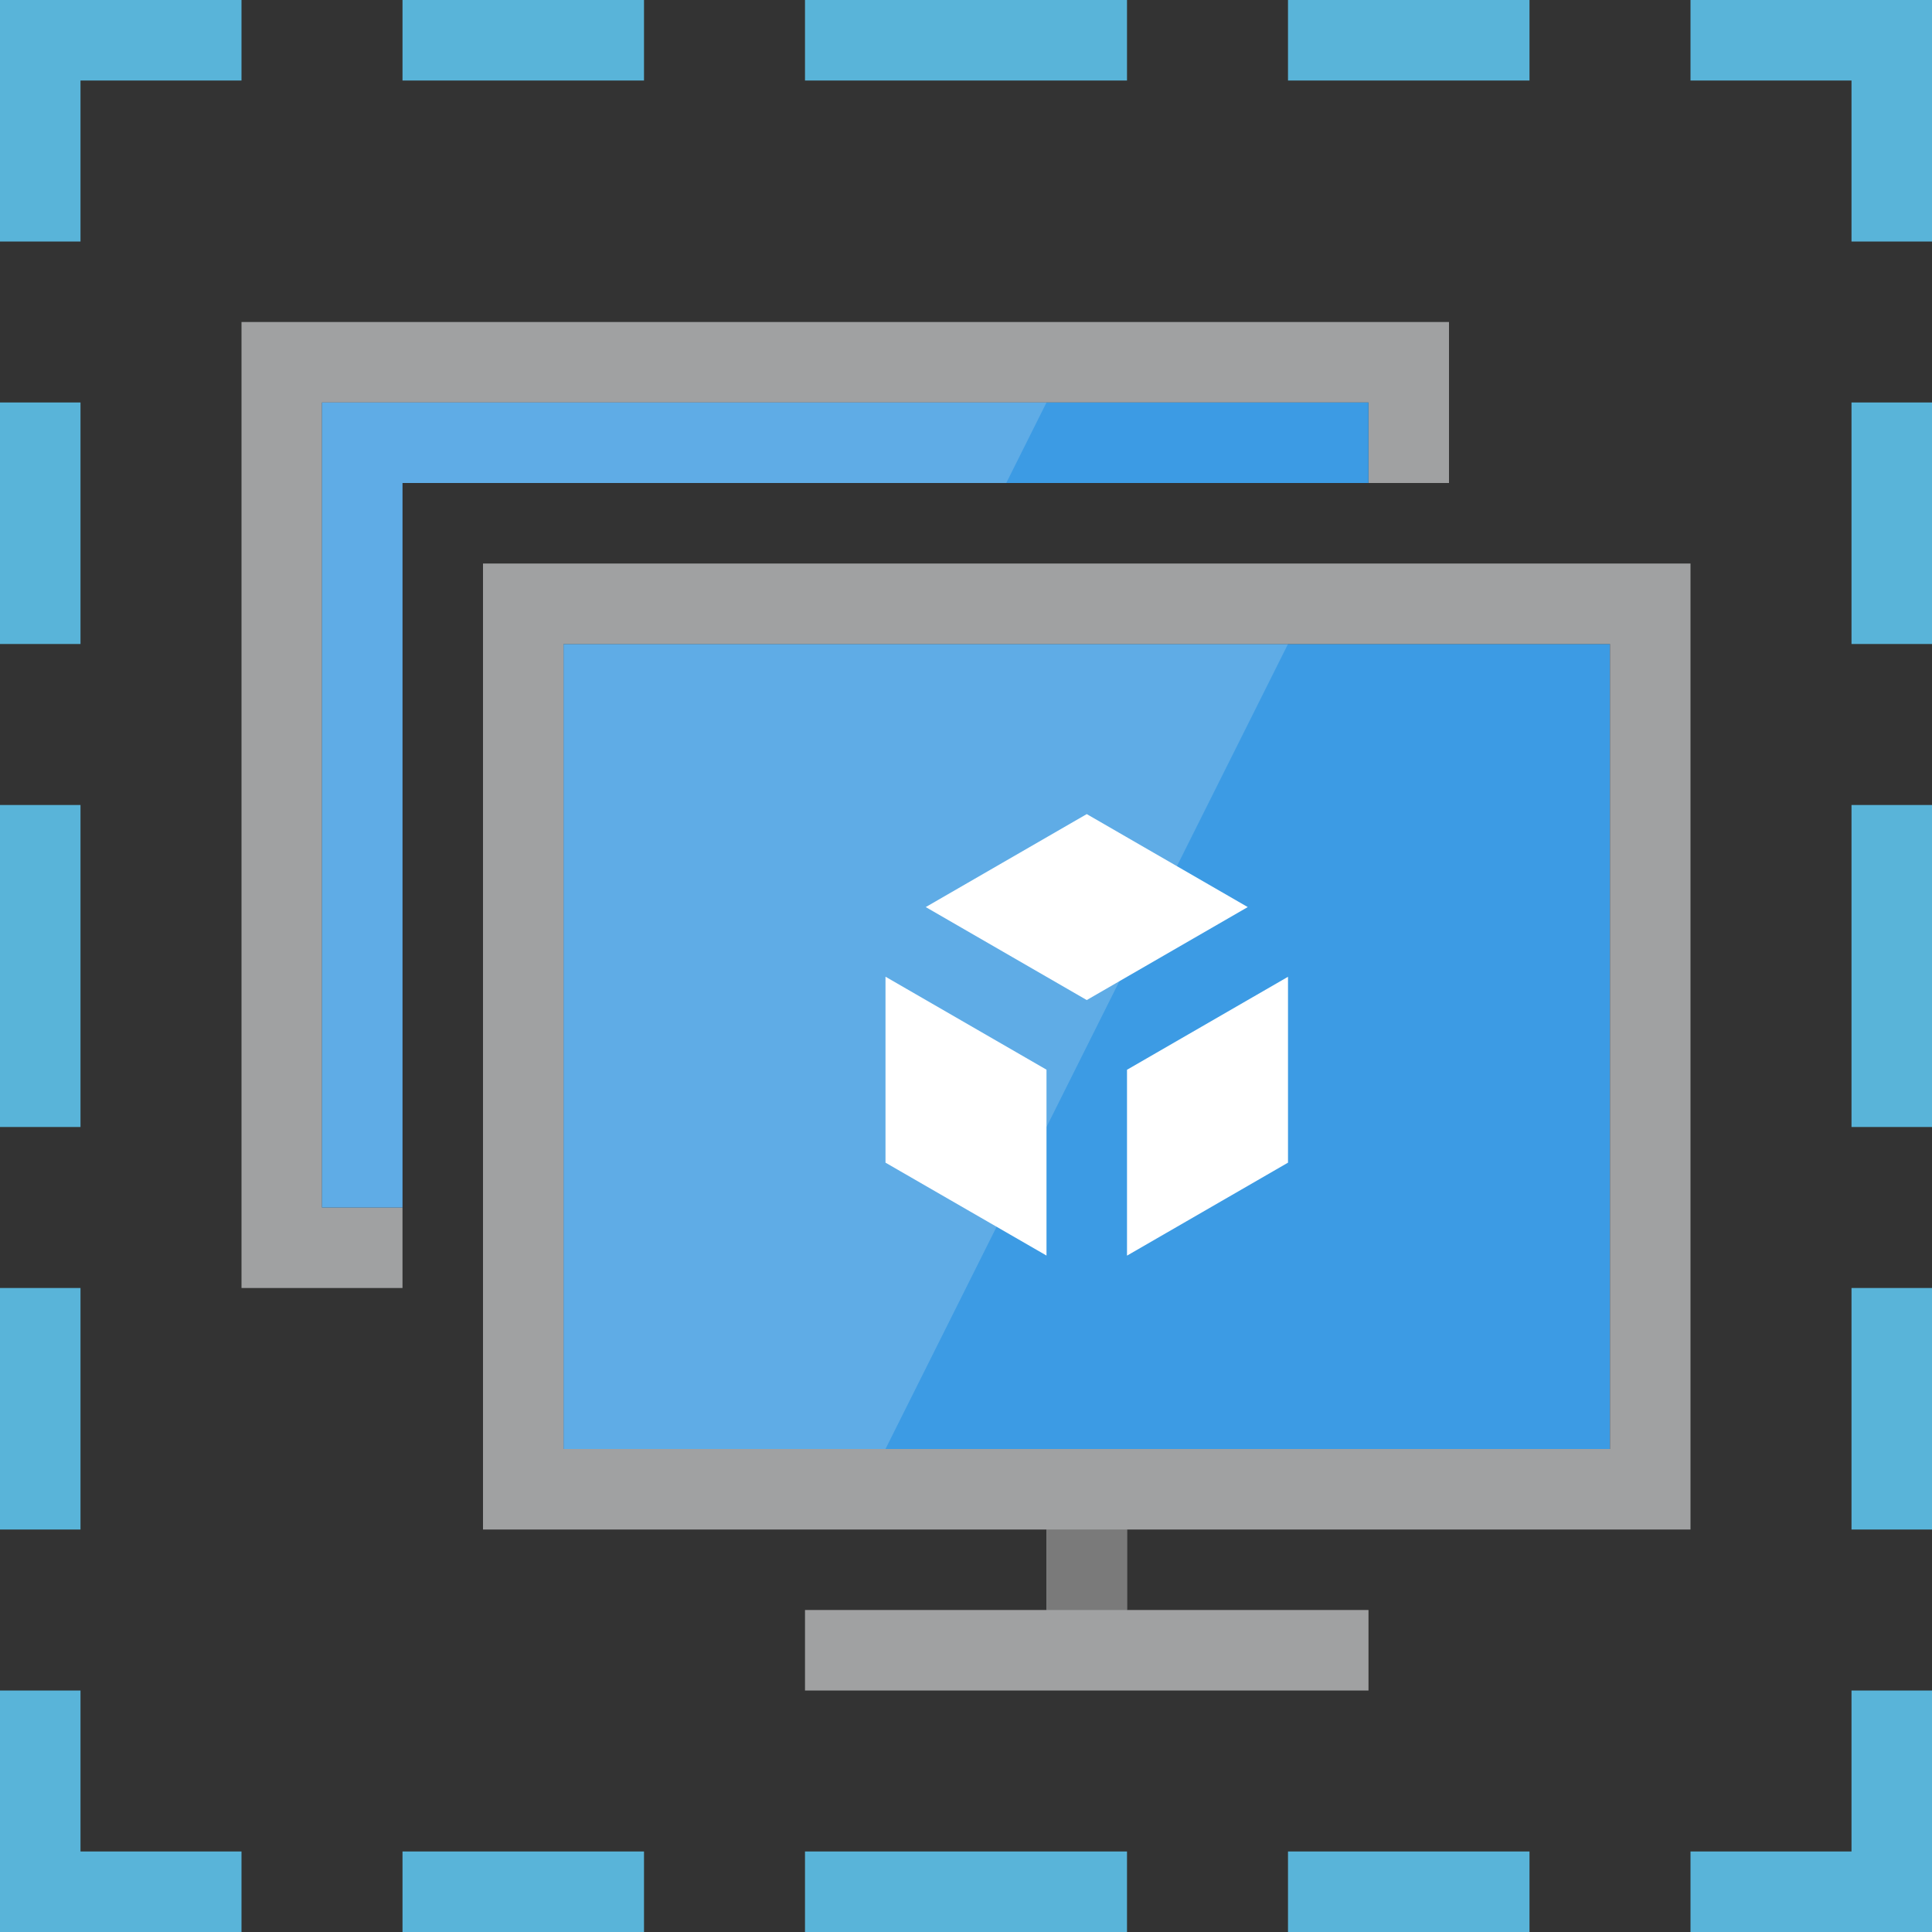 <?xml version="1.0" encoding="utf-8"?>
<!-- Generator: Adobe Illustrator 21.1.0, SVG Export Plug-In . SVG Version: 6.00 Build 0)  -->
<svg version="1.1" id="Layer_1" xmlns="http://www.w3.org/2000/svg" xmlns:xlink="http://www.w3.org/1999/xlink" x="0px" y="0px"
	 width="24px" height="24px" viewBox="0 0 24 24" enable-background="new 0 0 24 24" xml:space="preserve">
<rect x="0" y="0" width="24" height="24" fill="#333333" stroke="none"/>
<path fill="#59B4D9" d="M1,8H0V5h1V8z M1,14H0v-4h1V14z M1,19H0v-3h1V19z M24,8h-1V5h1V8z M24,14h-1v-4h1V14z M24,19h-1v-3h1V19z
	 M3,1H1v2H0V0h3V1z M24,0v3h-1V1h-2V0H24z M8,1H5V0h3V1z M14,1h-4V0h4V1z M19,1h-3V0h3V1z M3,23v1H0v-3h1v2H3z M24,21v3h-3v-1h2v-2
	H24z M8,24H5v-1h3V24z M14,24h-4v-1h4V24z M19,24h-3v-1h3V24z"/>
<g>
	<rect x="7" y="8" fill="#3C9BE4" width="13" height="10"/>
</g>
<polygon opacity="0.2" fill="#ECF0F1" enable-background="new    " points="7,8 16,8 11,18 7,18 "/>
<path fill="#FFFFFF" d="M13.5,10.113l2,1.155l-2,1.155l-2-1.155L13.5,10.113z M16,14.443l-2,1.155v-2.309l2-1.155V14.443z
	 M11,14.443v-2.31l2,1.155v2.309L11,14.443z"/>
<path fill="#A0A1A2" d="M21,7H6v12h7v1h-3v1h7v-1h-3v-1h7V7z M20,18H7V8h13V18z"/>
<polygon fill="#A0A1A2" points="18,4 18,6 17,6 17,5 4,5 4,15 5,15 5,16 3,16 3,4 "/>
<rect x="13" y="19" fill="#7A7A7A" width="1" height="1"/>
<g>
	<polygon fill="#3C9BE4" points="17,5 17,6 5,6 5,15 4,15 4,5 	"/>
</g>
<polygon opacity="0.2" fill="#ECF0F1" enable-background="new    " points="13,5 4,5 4,15 5,15 5,6 12.5,6 "/>
</svg>
